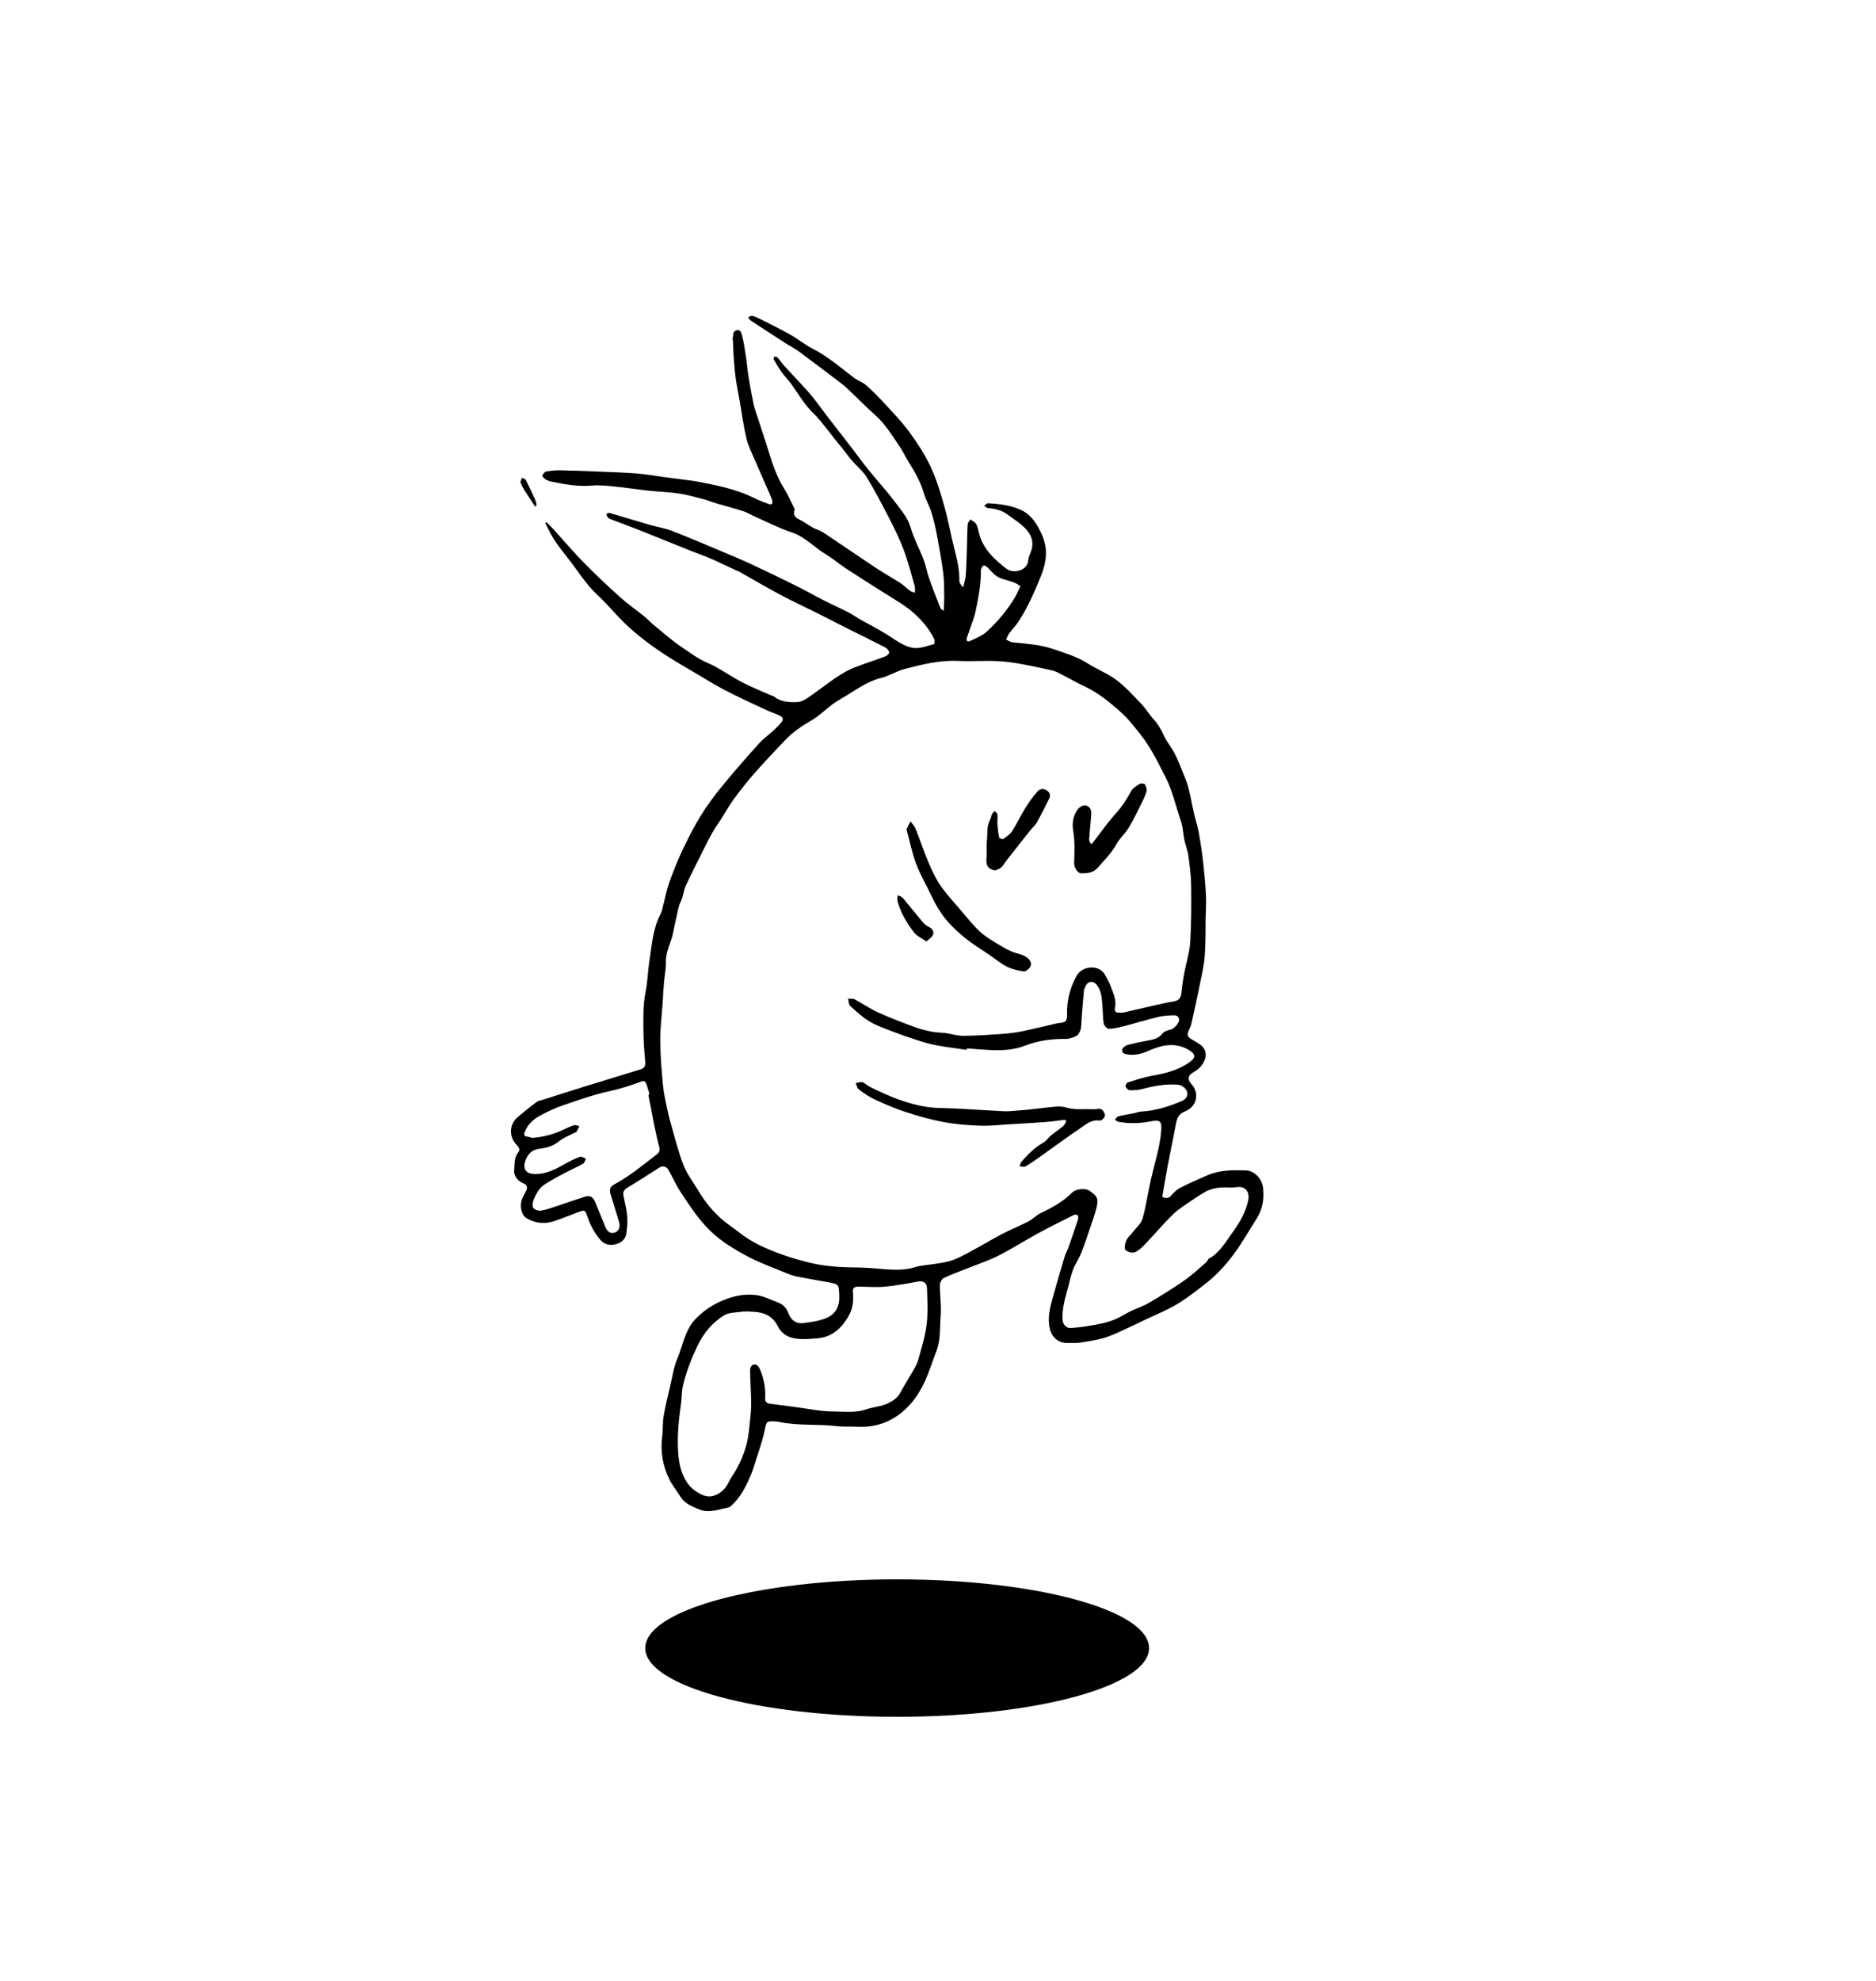 <svg width="162" height="171" viewBox="0 0 162 171" fill="none" xmlns="http://www.w3.org/2000/svg">
<path d="M77.474 136.337C77.891 136.337 78.305 136.34 78.717 136.346C79.128 136.353 79.536 136.362 79.941 136.375C80.042 136.378 80.144 136.381 80.245 136.385C80.346 136.388 80.447 136.392 80.547 136.396C85.827 136.599 90.497 137.32 93.847 138.363C97.198 139.407 99.228 140.773 99.228 142.269C99.228 145.545 89.489 148.201 77.474 148.201C65.46 148.201 55.72 145.545 55.72 142.269C55.72 139.819 61.166 137.716 68.938 136.811C71.558 136.506 74.444 136.337 77.474 136.337Z" fill="black"/>
<path d="M79 51.167C79 50.941 79.037 50.765 78.994 50.614C78.69 49.56 78.421 48.489 78.039 47.466C77.687 46.524 77.237 45.619 76.779 44.727C76.163 43.528 75.537 42.331 74.838 41.186C74.51 40.651 73.991 40.25 73.576 39.77C73.289 39.438 73.035 39.073 72.76 38.727C72.519 38.423 72.267 38.127 72.023 37.824C71.867 37.629 71.721 37.425 71.563 37.233C71.142 36.724 70.757 36.171 70.284 35.722C69.495 34.971 68.954 34.028 68.329 33.147C68.081 32.798 67.768 32.501 67.517 32.153C67.261 31.797 67.039 31.413 66.818 31.03C66.787 30.977 66.848 30.864 66.867 30.779C66.962 30.806 67.089 30.801 67.147 30.866C67.347 31.087 67.511 31.347 67.712 31.567C68.36 32.278 69.023 32.972 69.671 33.683C69.938 33.976 70.186 34.29 70.431 34.604C70.751 35.016 71.056 35.441 71.374 35.855C72.082 36.773 72.795 37.685 73.503 38.603C74.005 39.256 74.487 39.927 75.004 40.566C75.776 41.52 76.61 42.423 77.344 43.408C77.837 44.069 78.39 44.683 78.64 45.552C78.914 46.503 79.404 47.383 79.759 48.311C79.956 48.828 80.044 49.391 80.229 49.916C80.535 50.787 80.878 51.645 81.213 52.505C81.239 52.569 81.331 52.604 81.494 52.732C81.513 52.213 81.546 51.788 81.538 51.363C81.527 50.728 81.532 50.087 81.45 49.461C81.308 48.387 81.121 47.318 80.921 46.254C80.795 45.582 80.644 44.91 80.442 44.261C80.263 43.685 79.949 43.155 79.781 42.578C79.492 41.588 78.992 40.729 78.462 39.877C78.185 39.431 77.963 38.944 77.668 38.513C77.016 37.562 76.417 36.569 75.545 35.801C74.764 35.114 74.035 34.361 73.28 33.642C73.091 33.462 72.895 33.287 72.689 33.13C71.467 32.202 70.248 31.271 69.015 30.361C68.624 30.073 68.186 29.855 67.777 29.592C66.776 28.947 65.778 28.296 64.783 27.639C64.708 27.589 64.673 27.471 64.62 27.385C64.725 27.341 64.84 27.246 64.933 27.265C65.139 27.306 65.341 27.39 65.532 27.485C66.434 27.941 67.345 28.382 68.228 28.877C68.882 29.242 69.471 29.741 70.135 30.078C71.468 30.752 72.593 31.735 73.777 32.634C74.09 32.872 74.492 32.988 74.784 33.246C75.349 33.744 75.884 34.285 76.397 34.843C77.128 35.638 77.886 36.418 78.525 37.292C79.209 38.228 79.861 39.217 80.355 40.273C80.865 41.361 81.218 42.541 81.548 43.71C81.895 44.935 82.107 46.202 82.427 47.436C82.658 48.324 82.859 49.205 82.844 50.136C82.841 50.322 82.999 50.512 83.174 50.698C83.252 50.349 83.375 50.004 83.4 49.652C83.459 48.782 83.476 47.909 83.505 47.037C83.525 46.448 83.522 45.858 83.562 45.271C83.572 45.122 83.707 44.981 83.784 44.837C83.952 44.958 84.165 45.045 84.275 45.209C84.401 45.397 84.455 45.649 84.506 45.882C84.825 47.342 85.825 48.245 86.884 49.08C87.457 49.532 88.711 49.329 88.793 48.355C88.811 48.135 88.907 47.917 88.991 47.709C89.415 46.668 88.935 45.933 88.249 45.339C87.866 45.007 87.431 44.742 87.029 44.433C86.52 44.041 85.941 43.915 85.329 43.864C85.209 43.854 85.097 43.733 84.981 43.663C85.095 43.587 85.212 43.44 85.321 43.446C86.278 43.502 87.231 43.602 88.127 44.003C89.102 44.438 89.61 45.312 90.018 46.271C90.501 47.405 90.365 48.517 89.921 49.636C89.367 51.034 88.769 52.404 87.952 53.654C87.71 54.025 87.393 54.34 87.131 54.698C87.022 54.847 86.967 55.041 86.887 55.214C87.067 55.294 87.241 55.427 87.427 55.447C88.599 55.572 89.784 55.632 90.913 56.015C91.948 56.367 92.997 56.674 93.946 57.279C94.749 57.791 95.657 58.136 96.416 58.707C97.195 59.293 97.869 60.042 98.552 60.759C98.955 61.183 99.261 61.708 99.657 62.14C100.029 62.545 100.284 62.999 100.512 63.506C100.75 64.04 101.147 64.492 101.419 65.012C101.695 65.541 101.912 66.106 102.138 66.663C102.317 67.105 102.508 67.548 102.627 68.009C102.816 68.744 102.941 69.497 103.11 70.238C103.231 70.769 103.411 71.287 103.509 71.823C103.662 72.667 103.793 73.518 103.89 74.372C104.001 75.35 104.089 76.333 104.14 77.317C104.174 77.963 104.124 78.614 104.112 79.263C104.091 80.353 104.12 81.448 104.034 82.532C103.969 83.362 103.773 84.182 103.608 85.001C103.392 86.075 103.153 87.144 102.916 88.213C102.871 88.417 102.818 88.626 102.724 88.807C102.456 89.323 102.497 89.496 102.995 89.773C103.161 89.865 103.32 89.971 103.484 90.067C104.504 90.666 104.136 91.69 103.49 92.262C103.317 92.416 103.106 92.522 102.915 92.653C102.6 92.869 102.563 93.169 102.803 93.478C102.922 93.632 103.061 93.777 103.142 93.951C103.512 94.746 103.194 95.599 102.306 95.95C101.73 96.177 101.62 96.607 101.523 97.137C101.315 98.27 101.067 99.395 100.853 100.527C100.677 101.456 100.527 102.391 100.368 103.31C100.741 103.516 100.96 103.419 101.19 103.144C101.397 102.897 101.656 102.664 101.936 102.524C102.714 102.133 103.51 101.779 104.309 101.437C105.352 100.99 106.457 101.003 107.555 101.028C108.323 101.046 108.99 101.754 109.075 102.565C109.173 103.494 109.034 104.37 108.541 105.156C107.846 106.261 107.195 107.406 106.41 108.437C105.767 109.283 105.025 110.083 104.204 110.73C103.021 111.66 101.827 112.6 100.442 113.21C99.289 113.719 98.161 114.287 97.015 114.811C96.453 115.068 95.888 115.34 95.3 115.507C94.622 115.699 93.919 115.798 93.223 115.905C92.911 115.954 92.588 115.922 92.27 115.933C91.274 115.964 90.676 115.323 90.584 114.267C90.518 113.509 90.692 112.813 90.882 112.115C91.213 110.898 91.572 109.69 91.934 108.484C92.021 108.193 92.179 107.927 92.281 107.64C92.56 106.849 92.832 106.053 93.093 105.254C93.127 105.151 93.118 104.976 93.056 104.908C92.997 104.845 92.822 104.833 92.734 104.877C91.672 105.411 90.607 105.939 89.562 106.508C88.441 107.119 87.362 107.818 86.225 108.39C85.336 108.836 84.386 109.147 83.463 109.517C82.805 109.781 82.133 110.015 81.495 110.325C81.326 110.406 81.161 110.716 81.16 110.922C81.156 111.813 81.3 112.713 81.227 113.594C81.143 114.6 81.244 115.639 80.87 116.611C80.549 117.444 80.283 118.303 79.923 119.116C79.498 120.078 78.943 120.948 78.169 121.665C76.963 122.782 75.576 123.246 73.994 123.161C73.418 123.13 72.835 123.181 72.263 123.111C70.591 122.909 68.893 123.099 67.233 122.737C67.167 122.723 67.1 122.712 67.033 122.708C66.152 122.654 66.204 122.667 66.006 123.591C65.82 124.455 65.512 125.289 65.249 126.134C65.12 126.549 64.995 126.97 64.825 127.367C64.399 128.362 63.906 129.32 63.094 130.031C62.944 130.163 62.694 130.176 62.486 130.225C61.794 130.388 61.081 130.594 60.399 130.305C59.79 130.048 59.135 129.821 58.742 129.178C58.431 128.671 58.046 128.207 57.786 127.674C57.222 126.517 57.017 125.28 57.186 123.975C57.26 123.406 57.21 122.816 57.305 122.253C57.453 121.382 57.669 120.523 57.871 119.664C58.06 118.861 58.176 118.02 58.493 117.275C58.986 116.113 59.153 114.781 60.085 113.835C60.674 113.237 61.324 112.768 62.068 112.412C63.118 111.911 64.216 111.645 65.349 111.803C65.984 111.891 66.588 112.224 67.207 112.446C67.659 112.609 67.931 112.959 68.106 113.41C68.343 114.019 68.8 114.291 69.39 114.214C70.035 114.129 70.7 114.038 71.304 113.799C72.188 113.449 72.53 112.752 72.473 111.762C72.422 110.872 72.424 110.861 71.593 110.701C70.677 110.525 69.755 110.384 68.841 110.203C68.514 110.138 68.193 110.022 67.883 109.893C66.777 109.434 65.643 109.031 64.584 108.471C63.386 107.836 62.229 107.146 61.22 106.138C60.287 105.206 59.589 104.126 58.868 103.048C58.429 102.392 58.096 101.658 57.709 100.963C57.555 100.685 57.202 100.619 56.957 100.777C56.043 101.365 55.131 101.957 54.199 102.512C53.906 102.686 53.771 102.87 53.84 103.219C53.957 103.814 54.112 104.407 54.163 105.009C54.204 105.505 54.155 106.02 54.079 106.514C54.002 107.011 53.623 107.279 53.198 107.4C52.677 107.548 52.194 107.451 51.808 106.989C51.32 106.404 50.966 105.748 50.721 105.012C50.527 104.431 50.493 104.433 49.931 104.638C49.261 104.883 48.601 105.159 47.928 105.393C47.083 105.686 46.252 105.626 45.472 105.161C45.011 104.886 44.842 104.064 45.102 103.448C45.2 103.215 45.343 103.003 45.444 102.771C45.561 102.502 45.525 102.293 45.223 102.162C45.017 102.073 44.799 101.947 44.659 101.773C44.518 101.597 44.378 101.332 44.397 101.121C44.446 100.558 44.357 99.956 44.762 99.462C44.973 99.204 44.747 98.981 44.581 98.799C43.931 98.094 43.976 97.042 44.702 96.436C45.233 95.992 45.766 95.549 46.322 95.141C46.509 95.004 46.768 94.972 46.996 94.899C48.081 94.553 49.166 94.203 50.254 93.865C51.934 93.343 53.617 92.827 55.301 92.315C55.621 92.218 55.749 92.04 55.717 91.67C55.642 90.816 55.572 89.959 55.564 89.102C55.553 87.948 55.51 86.796 55.745 85.645C55.928 84.749 55.942 83.817 56.084 82.91C56.296 81.547 56.379 80.147 57.044 78.9C57.16 78.683 57.201 78.418 57.266 78.172C57.436 77.524 57.553 76.855 57.777 76.229C58.12 75.269 58.496 74.317 58.929 73.399C59.417 72.367 59.936 71.344 60.532 70.379C61.086 69.483 61.724 68.636 62.389 67.826C63.404 66.586 64.46 65.383 65.529 64.194C65.914 63.766 66.39 63.429 66.814 63.038C67.054 62.816 67.291 62.583 67.497 62.326C67.74 62.022 67.498 61.852 67.276 61.746C66.935 61.582 66.568 61.479 66.226 61.318C64.995 60.74 63.754 60.181 62.546 59.55C61.542 59.025 60.584 58.403 59.6 57.836C58.067 56.952 56.562 56.022 55.181 54.887C54.694 54.488 54.215 54.074 53.769 53.625C53.025 52.878 52.347 52.054 51.575 51.342C50.586 50.429 49.893 49.266 49.067 48.217C48.651 47.689 48.231 47.161 47.861 46.597C47.565 46.144 47.341 45.638 47.086 45.155C47.114 45.127 47.143 45.098 47.172 45.07C47.358 45.25 47.552 45.421 47.726 45.613C48.614 46.59 49.468 47.603 50.389 48.543C51.4 49.575 52.453 50.565 53.525 51.528C54.205 52.139 54.956 52.662 55.667 53.235C55.911 53.432 56.121 53.675 56.363 53.873C57.176 54.538 57.961 55.253 58.826 55.833C59.55 56.319 60.242 56.854 61.065 57.206C62.101 57.649 63.036 58.347 64.044 58.875C64.865 59.304 65.727 59.646 66.572 60.025C66.645 60.058 66.74 60.056 66.799 60.104C67.392 60.585 68.09 60.628 68.789 60.609C69.046 60.603 69.328 60.508 69.551 60.369C70.042 60.062 70.504 59.702 70.977 59.363C71.454 59.023 71.918 58.662 72.41 58.35C72.832 58.082 73.269 57.825 73.729 57.644C74.612 57.295 75.518 57.013 76.407 56.68C76.561 56.622 76.787 56.449 76.784 56.335C76.781 56.184 76.613 55.975 76.466 55.899C75.392 55.342 74.303 54.815 73.221 54.272C72.352 53.836 71.488 53.386 70.618 52.951C69.521 52.403 68.408 51.889 67.325 51.312C66.145 50.683 64.991 49.998 63.825 49.341C63.743 49.294 63.647 49.276 63.561 49.236C62.838 48.899 62.122 48.545 61.392 48.227C60.837 47.984 60.263 47.792 59.702 47.568C58.14 46.943 56.583 46.307 55.02 45.686C54.285 45.395 53.542 45.13 52.804 44.848C52.691 44.804 52.566 44.756 52.485 44.67C52.416 44.595 52.401 44.463 52.362 44.356C52.452 44.327 52.554 44.252 52.63 44.274C53.796 44.614 54.957 44.974 56.123 45.312C56.763 45.498 57.431 45.593 58.05 45.834C59.61 46.442 61.15 47.106 62.696 47.755C63.441 48.068 64.187 48.38 64.92 48.724C66.173 49.31 67.421 49.909 68.661 50.525C69.478 50.93 70.274 51.383 71.088 51.797C71.823 52.171 72.574 52.509 73.308 52.884C73.657 53.063 73.978 53.3 74.319 53.497C74.629 53.676 74.952 53.834 75.265 54.009C75.675 54.238 76.086 54.466 76.488 54.71C77.269 55.184 78.007 55.821 78.911 55.933C79.477 56.002 80.082 55.744 80.663 55.603C80.7 55.594 80.732 55.292 80.675 55.175C80.309 54.414 79.796 53.773 79.202 53.192C78.298 52.306 77.206 51.729 76.167 51.064C75.128 50.399 74.079 49.75 73.048 49.072C72.46 48.685 71.92 48.213 71.318 47.853C70.316 47.253 69.514 46.336 68.362 45.954C67.263 45.589 66.216 45.046 65.149 44.575C64.829 44.434 64.526 44.237 64.197 44.132C63.429 43.886 62.649 43.686 61.876 43.457C61.493 43.343 61.12 43.186 60.734 43.087C60.023 42.904 59.312 42.703 58.589 42.596C57.733 42.47 56.862 42.449 56.001 42.356C55.024 42.25 54.051 42.096 53.074 41.998C52.424 41.934 51.764 41.859 51.118 41.917C49.91 42.026 48.743 41.804 47.573 41.566C47.404 41.532 47.233 41.46 47.086 41.365C46.975 41.293 46.808 41.108 46.831 41.057C46.898 40.911 47.035 40.727 47.168 40.703C47.575 40.63 47.994 40.593 48.408 40.6C49.491 40.62 50.574 40.664 51.657 40.709C52.789 40.755 53.923 40.789 55.052 40.877C55.817 40.937 56.576 41.083 57.338 41.184C58.191 41.297 59.045 41.397 59.898 41.515C60.242 41.563 60.583 41.644 60.925 41.711C62.384 41.994 63.825 42.34 65.177 43.016C65.561 43.207 65.967 43.352 66.367 43.504C66.661 43.616 66.761 43.45 66.676 43.183C66.569 42.85 66.417 42.532 66.278 42.212C65.915 41.378 65.54 40.55 65.185 39.713C64.925 39.098 64.61 38.492 64.457 37.846C64.2 36.755 64.051 35.634 63.857 34.526C63.741 33.863 63.603 33.204 63.514 32.537C63.429 31.901 63.388 31.258 63.342 30.617C63.315 30.24 63.317 29.861 63.301 29.483C63.297 29.398 63.249 29.307 63.268 29.232C63.335 28.963 63.252 28.582 63.616 28.502C63.976 28.423 64.039 28.806 64.093 29.018C64.247 29.629 64.336 30.259 64.43 30.884C64.512 31.423 64.549 31.97 64.636 32.507C64.766 33.305 64.909 34.101 65.077 34.89C65.164 35.299 65.315 35.693 65.444 36.092C65.766 37.092 66.107 38.086 66.413 39.091C66.743 40.169 67.118 41.218 67.713 42.175C68.035 42.692 68.281 43.261 68.559 43.809C68.59 43.87 68.632 43.953 68.615 44.008C68.408 44.697 68.963 44.778 69.325 45.009C69.631 45.205 69.936 45.406 70.255 45.578C70.512 45.717 70.811 45.777 71.052 45.938C72.591 46.961 74.113 48.013 75.653 49.035C76.344 49.493 77.07 49.891 77.765 50.34C78.058 50.53 78.307 50.792 78.587 51.004C78.68 51.075 78.809 51.094 79 51.167ZM83.484 90.501C83.479 90.543 83.474 90.585 83.469 90.627C82.582 90.496 81.69 90.392 80.809 90.225C80.222 90.114 79.644 89.932 79.072 89.748C78.36 89.518 77.652 89.27 76.954 88.997C76.309 88.746 75.644 88.516 75.054 88.157C74.461 87.797 73.933 87.307 73.413 86.83C73.282 86.709 73.289 86.42 73.233 86.209C73.424 86.225 73.642 86.183 73.801 86.267C74.489 86.63 75.138 87.084 75.842 87.403C76.885 87.876 77.957 88.279 79.029 88.677C79.502 88.853 80.001 88.966 80.495 89.062C80.883 89.138 81.285 89.129 81.677 89.183C82.179 89.253 82.678 89.419 83.178 89.416C84.258 89.41 85.34 89.338 86.419 89.262C87.022 89.22 87.627 89.152 88.221 89.033C89.219 88.833 90.209 88.584 91.202 88.354C91.491 88.287 91.904 88.311 92.036 88.121C92.197 87.888 92.132 87.474 92.148 87.138C92.194 86.103 92.465 85.148 92.963 84.248C93.476 83.319 94.983 83.243 95.452 84.201C95.599 84.501 95.784 84.785 95.895 85.099C96.111 85.712 96.443 86.302 96.278 87.01C96.221 87.252 96.34 87.426 96.607 87.419C96.766 87.415 96.929 87.424 97.083 87.39C97.929 87.201 98.772 86.998 99.617 86.807C100.194 86.677 100.771 86.54 101.353 86.443C101.801 86.368 101.975 86.168 102.023 85.673C102.077 85.111 102.163 84.551 102.266 83.996C102.431 83.111 102.722 82.239 102.777 81.349C102.879 79.721 102.88 78.084 102.86 76.452C102.85 75.582 102.734 74.71 102.618 73.847C102.558 73.403 102.375 72.98 102.282 72.54C102.168 72 102.158 71.426 101.983 70.912C101.544 69.623 101.263 68.279 100.632 67.053C99.988 65.801 99.384 64.531 98.509 63.436C97.993 62.79 97.49 62.113 96.887 61.566C95.874 60.651 94.819 59.782 93.576 59.211C92.97 58.932 92.391 58.588 91.794 58.287C91.481 58.129 91.168 57.936 90.835 57.866C89.478 57.584 88.123 57.25 86.751 57.114C85.43 56.983 84.088 57.117 82.758 57.053C81.177 56.978 79.663 57.346 78.155 57.738C77.436 57.925 76.773 58.354 76.054 58.533C74.794 58.848 73.786 59.654 72.688 60.285C72.394 60.454 72.103 60.634 71.832 60.84C71.254 61.277 70.727 61.808 70.109 62.164C69.269 62.649 68.475 63.18 67.799 63.892C66.896 64.841 65.993 65.791 65.127 66.777C64.5 67.491 63.911 68.246 63.346 69.015C62.946 69.56 62.617 70.162 62.252 70.735C62.027 71.088 61.775 71.423 61.567 71.786C61.304 72.242 61.066 72.715 60.83 73.187C60.289 74.268 59.741 75.346 59.228 76.441C59.065 76.79 59.014 77.197 58.893 77.57C58.817 77.804 58.674 78.018 58.618 78.255C58.434 79.032 58.272 79.815 58.108 80.597C57.937 81.416 57.479 82.145 57.504 83.035C57.52 83.636 57.386 84.24 57.335 84.845C57.286 85.421 57.26 85.998 57.221 86.575C57.148 87.665 57.006 88.755 57.014 89.845C57.022 91.126 57.135 92.409 57.251 93.686C57.31 94.342 57.467 94.99 57.597 95.637C57.686 96.077 57.789 96.515 57.914 96.944C58.267 98.16 58.565 99.402 59.02 100.575C59.323 101.355 59.862 102.033 60.289 102.761C60.879 103.767 61.608 104.646 62.486 105.379C62.925 105.745 63.407 106.052 63.855 106.407C64.94 107.264 66.174 107.807 67.439 108.261C68.33 108.581 69.243 108.845 70.163 109.056C70.895 109.223 71.649 109.307 72.397 109.362C73.267 109.427 74.143 109.396 75.014 109.45C76.396 109.537 77.778 109.803 79.148 109.349C79.288 109.303 79.437 109.284 79.583 109.261C80.383 109.135 81.199 109.078 81.978 108.868C82.589 108.702 83.169 108.377 83.739 108.074C84.68 107.575 85.593 107.016 86.537 106.523C87.289 106.129 88.079 105.817 88.832 105.425C89.206 105.232 89.51 104.883 89.888 104.706C90.872 104.246 91.808 103.726 92.598 102.936C92.916 102.619 93.768 102.55 94.079 102.785C94.66 103.223 94.913 103.356 94.679 104.287C94.543 104.828 94.355 105.355 94.175 105.882C93.912 106.652 93.66 107.427 93.359 108.18C93.157 108.685 92.833 109.136 92.645 109.645C92.437 110.205 92.33 110.806 92.165 111.385C91.939 112.179 91.734 112.975 91.746 113.816C91.753 114.285 92.031 114.668 92.479 114.639C93.208 114.591 93.936 114.478 94.657 114.346C95.182 114.25 95.71 114.121 96.209 113.926C96.692 113.738 97.133 113.432 97.604 113.204C98.133 112.947 98.701 112.769 99.207 112.472C100.241 111.864 101.266 111.233 102.255 110.547C102.927 110.08 103.533 109.506 104.161 108.97C104.261 108.885 104.298 108.698 104.403 108.641C105.265 108.183 105.774 107.309 106.309 106.567C106.928 105.708 107.551 104.763 107.785 103.634C107.934 102.915 107.579 102.413 106.883 102.47C106.668 102.488 106.452 102.519 106.239 102.509C105.425 102.471 104.63 102.521 103.909 102.985C103.629 103.165 103.338 103.329 103.065 103.521C102.479 103.934 101.849 104.298 101.332 104.793C100.511 105.58 99.777 106.467 98.988 107.291C98.696 107.597 98.384 107.928 98.018 108.092C97.794 108.192 97.377 108.083 97.189 107.902C97.069 107.787 97.142 107.336 97.25 107.096C97.377 106.813 97.642 106.6 97.836 106.346C98.127 105.967 98.546 105.621 98.668 105.186C98.978 104.08 99.131 102.927 99.387 101.802C99.702 100.42 100.155 99.077 100.273 97.641C100.338 96.854 100.219 96.647 99.486 96.775C99.46 96.78 99.434 96.787 99.407 96.793C98.466 96.981 97.522 97.013 96.578 96.838C96.471 96.818 96.379 96.712 96.279 96.646C96.377 96.549 96.461 96.392 96.574 96.364C97.014 96.255 97.464 96.19 97.909 96.101C98.117 96.06 98.32 95.97 98.528 95.957C99.766 95.885 100.938 95.526 102.074 95.034C102.544 94.83 102.674 94.385 102.378 94.004C102.233 93.817 101.961 93.657 101.734 93.638C100.674 93.547 99.64 93.744 98.612 94.013C98.267 94.103 97.898 94.125 97.541 94.112C97.416 94.107 97.255 93.927 97.194 93.786C97.162 93.713 97.288 93.471 97.38 93.442C98.071 93.226 98.763 92.989 99.472 92.864C100.587 92.667 101.668 92.414 102.638 91.754C103.288 91.311 103.306 91.013 102.626 90.618C101.455 89.938 100.29 90.215 99.158 90.718C98.597 90.966 98.043 91.114 97.442 91.032C97.191 90.998 96.863 90.964 96.905 90.611C96.923 90.452 97.187 90.251 97.371 90.203C98.043 90.026 98.726 89.897 99.409 89.767C99.792 89.695 100.111 89.555 100.378 89.223C100.518 89.049 100.782 88.948 101.007 88.897C101.376 88.812 101.593 88.555 101.762 88.252C101.925 87.957 101.747 87.639 101.41 87.646C100.949 87.654 100.478 87.676 100.03 87.783C99.027 88.024 98.038 88.331 97.038 88.59C96.613 88.7 96.177 88.799 95.743 88.81C95.598 88.813 95.35 88.546 95.315 88.367C95.23 87.928 95.249 87.468 95.21 87.017C95.15 86.319 95.167 85.6 94.705 85.009C94.434 84.662 93.975 84.677 93.772 85.068C93.696 85.216 93.616 85.38 93.601 85.542C93.512 86.519 93.423 87.498 93.37 88.478C93.346 88.942 93.191 89.343 92.827 89.487C92.567 89.591 92.284 89.693 92.012 89.689C90.808 89.668 89.639 89.83 88.505 90.268C87.515 90.651 86.485 90.695 85.448 90.641C84.792 90.606 84.138 90.548 83.484 90.501ZM64.453 113.201C64.452 113.212 64.451 113.222 64.45 113.233C64.37 113.225 64.287 113.2 64.21 113.213C63.646 113.309 63.002 113.263 62.535 113.543C61.513 114.156 60.753 115.08 60.212 116.216C59.688 117.32 59.25 118.45 58.969 119.643C58.858 120.116 58.886 120.622 58.816 121.108C58.614 122.516 58.467 123.919 58.562 125.355C58.623 126.299 58.794 127.148 59.307 127.94C59.652 128.472 60.12 128.799 60.641 129.043C60.904 129.166 61.253 129.216 61.529 129.148C62.101 129.008 62.553 128.634 62.855 128.085C62.97 127.876 63.067 127.654 63.201 127.461C63.758 126.652 64.161 125.748 64.43 124.811C64.664 124.001 64.707 123.127 64.804 122.277C64.857 121.804 64.87 121.323 64.861 120.846C64.846 119.997 64.79 119.149 64.773 118.299C64.764 117.866 65.114 117.643 65.415 117.885C65.541 117.986 65.614 118.177 65.68 118.341C65.979 119.095 66.128 119.876 66.073 120.7C66.055 120.968 66.185 121.14 66.476 121.174C67.232 121.26 67.985 121.374 68.74 121.471C69.809 121.608 70.878 121.838 71.948 121.845C72.895 121.852 73.861 121.983 74.809 121.658C75.463 121.434 76.177 121.422 76.809 121.078C77.185 120.873 77.512 120.641 77.733 120.237C78.078 119.603 78.469 118.998 78.826 118.371C78.998 118.069 79.189 117.761 79.28 117.428C79.558 116.414 79.887 115.399 80.015 114.36C80.144 113.321 80.082 112.252 80.049 111.197C80.035 110.718 79.702 110.55 79.303 110.623C78.347 110.799 77.388 110.98 76.422 111.071C75.68 111.14 74.927 111.074 74.178 111.067C73.865 111.064 73.606 111.105 73.652 111.552C73.732 112.34 73.638 113.048 73.191 113.763C72.544 114.796 71.743 115.436 70.571 115.53C70.16 115.564 69.747 115.604 69.335 115.598C68.458 115.585 67.633 115.396 67.175 114.494C66.814 113.784 66.26 113.408 65.534 113.29C65.178 113.232 64.813 113.229 64.453 113.201ZM55.995 94.534C56.012 94.531 56.029 94.528 56.046 94.526C56.046 94.443 56.058 94.357 56.043 94.277C56.024 94.181 55.977 94.091 55.95 93.997C55.724 93.221 55.727 93.228 55.052 93.479C54.257 93.775 53.453 94.012 52.62 94.197C51.268 94.495 49.946 94.96 48.629 95.411C47.935 95.649 47.257 95.964 46.61 96.32C46.077 96.613 45.607 97.029 45.347 97.636C45.255 97.852 45.172 98.084 45.536 98.121C45.705 98.139 45.874 98.236 46.037 98.222C46.93 98.141 47.793 97.927 48.613 97.535C48.929 97.383 49.249 97.234 49.581 97.131C49.711 97.09 49.877 97.178 50.027 97.208C49.954 97.364 49.888 97.526 49.802 97.675C49.771 97.727 49.689 97.747 49.63 97.779C49.181 98.016 48.684 98.189 48.294 98.507C47.796 98.914 47.236 99.09 46.655 99.153C45.914 99.234 45.523 99.641 45.321 100.351C45.183 100.838 45.403 101.249 45.879 101.314C46.973 101.465 47.899 100.976 48.822 100.454C49.231 100.223 49.656 100.013 50.094 99.855C50.229 99.807 50.43 99.963 50.6 100.026C50.521 100.171 50.476 100.382 50.357 100.45C49.901 100.711 49.417 100.918 48.951 101.162C48.438 101.429 47.927 101.701 47.429 101.997C47.145 102.166 46.843 102.343 46.633 102.595C46.392 102.886 46.211 103.248 46.066 103.608C45.987 103.805 45.95 104.136 46.054 104.27C46.178 104.431 46.483 104.534 46.69 104.506C47.112 104.449 47.526 104.3 47.936 104.165C48.794 103.884 49.645 103.576 50.505 103.301C50.942 103.162 51.209 103.317 51.4 103.776C51.694 104.482 51.984 105.19 52.268 105.901C52.445 106.345 52.742 106.53 53.098 106.397C53.439 106.269 53.589 105.925 53.46 105.488C53.226 104.695 52.971 103.909 52.733 103.117C52.597 102.665 52.695 102.43 53.056 102.236C54.373 101.529 55.53 100.566 56.715 99.651C56.907 99.504 57.009 99.321 56.93 99.026C56.753 98.362 56.618 97.686 56.471 97.013C56.422 96.792 56.389 96.568 56.346 96.346C56.229 95.742 56.112 95.138 55.995 94.534ZM88.12 50.596C87.935 50.489 87.765 50.358 87.576 50.288C87.216 50.156 86.844 50.063 86.48 49.945C85.973 49.78 85.649 49.36 85.285 48.99C85.192 48.895 84.99 48.784 84.919 48.827C84.808 48.895 84.704 49.089 84.705 49.228C84.718 50.468 84.479 51.668 84.226 52.866C84.186 53.057 84.123 53.243 84.059 53.428C83.877 53.961 83.687 54.492 83.503 55.025C83.408 55.3 83.53 55.447 83.768 55.334C84.267 55.098 84.813 54.892 85.213 54.521C86.158 53.647 87.005 52.661 87.668 51.521C87.821 51.258 87.938 50.972 88.12 50.596Z" fill="black"/>
<path d="M46.203 43.72C45.913 43.278 45.616 42.839 45.335 42.39C45.19 42.157 45.048 41.915 44.958 41.656C44.921 41.552 45.028 41.392 45.069 41.258C45.177 41.307 45.34 41.324 45.386 41.41C45.626 41.859 45.839 42.325 46.056 42.787C46.139 42.962 46.221 43.14 46.283 43.323C46.319 43.431 46.315 43.554 46.329 43.67C46.287 43.687 46.245 43.703 46.203 43.72Z" fill="black"/>
<path d="M91.975 96.663C91.394 96.731 90.814 96.818 90.231 96.862C89.222 96.939 88.211 96.991 87.2 97.05C86.358 97.099 85.514 97.203 84.674 97.174C83.618 97.136 82.555 97.058 81.516 96.867C80.415 96.665 79.327 96.355 78.258 96.009C77.341 95.712 76.445 95.329 75.564 94.925C75.067 94.697 74.605 94.369 74.157 94.041C74.017 93.938 73.975 93.685 73.888 93.501C74.082 93.469 74.291 93.374 74.465 93.422C74.675 93.481 74.846 93.681 75.05 93.785C75.475 94.003 75.908 94.208 76.344 94.401C76.762 94.585 77.183 94.766 77.612 94.917C78.755 95.319 79.905 95.624 81.132 95.647C83 95.682 84.866 95.842 86.733 95.928C87.158 95.948 87.587 95.886 88.014 95.857C88.292 95.838 88.57 95.815 88.847 95.785C89.63 95.699 90.411 95.591 91.195 95.527C91.496 95.503 91.817 95.526 92.107 95.612C92.707 95.79 93.312 95.751 93.919 95.745C94.209 95.742 94.506 95.783 94.787 95.731C95.165 95.661 95.308 95.906 95.406 96.186C95.482 96.402 95.177 96.77 94.913 96.731C94.233 96.632 93.762 97.074 93.268 97.407C92.124 98.177 91.013 99.003 89.885 99.801C89.447 100.111 89.007 100.424 88.546 100.694C88.421 100.768 88.215 100.687 88.045 100.678C88.101 100.542 88.129 100.378 88.218 100.274C88.779 99.627 89.379 99.031 90.129 98.615C90.367 98.483 90.526 98.203 90.746 98.023C91.092 97.74 91.467 97.496 91.811 97.21C91.929 97.112 91.992 96.939 92.079 96.8C92.045 96.754 92.01 96.709 91.975 96.663Z" fill="black"/>
<path d="M94.27 72.875C95.003 71.932 95.659 70.985 96.421 70.144C96.932 69.581 97.309 68.959 97.675 68.3C97.827 68.027 98.141 67.835 98.416 67.669C98.532 67.599 98.832 67.633 98.881 67.722C98.983 67.907 99.057 68.193 98.992 68.38C98.825 68.866 98.589 69.328 98.358 69.786C98.063 70.372 97.776 70.966 97.428 71.516C97.125 71.995 96.679 72.379 96.408 72.873C95.978 73.657 95.363 74.253 94.796 74.903C94.409 75.345 93.905 75.389 93.398 75.392C93.051 75.394 92.743 74.902 92.757 74.44C92.785 73.532 92.83 72.631 92.675 71.722C92.56 71.049 92.669 70.363 93.11 69.818C93.243 69.653 93.515 69.505 93.707 69.525C94.04 69.559 94.257 69.839 94.237 70.214C94.202 70.849 94.124 71.481 94.078 72.116C94.059 72.381 93.987 72.676 94.27 72.875Z" fill="black"/>
<path d="M78.282 71.587C78.403 71.345 78.512 71.126 78.621 70.907C78.771 71.114 78.969 71.298 79.062 71.53C79.448 72.498 79.774 73.493 80.179 74.451C80.472 75.142 80.797 75.837 81.216 76.447C81.726 77.188 82.343 77.849 82.927 78.532C83.473 79.171 83.999 79.837 84.605 80.407C85.066 80.84 85.624 81.166 86.166 81.493C86.663 81.793 87.175 82.107 87.719 82.266C88.115 82.381 88.483 82.459 88.802 82.758C89.037 82.98 89.088 83.247 88.953 83.477C88.846 83.66 88.577 83.875 88.408 83.852C87.912 83.783 87.4 83.672 86.953 83.447C86.417 83.178 85.944 82.771 85.44 82.43C85.028 82.15 84.608 81.884 84.197 81.603C83.367 81.037 82.6 80.391 81.912 79.636C81.254 78.914 80.779 78.072 80.359 77.183C79.943 76.303 79.442 75.461 79.104 74.55C78.755 73.61 78.557 72.607 78.282 71.587Z" fill="black"/>
<path d="M85.962 75.138C85.366 75.066 85.128 74.733 85.184 74.153C85.235 73.624 85.159 73.08 85.223 72.555C85.295 71.965 85.18 71.34 85.49 70.786C85.576 70.632 85.592 70.437 85.667 70.275C85.714 70.174 85.811 70.098 85.886 70.011C85.972 70.105 86.119 70.191 86.13 70.294C86.16 70.571 86.113 70.857 86.132 71.137C86.159 71.525 86.2 71.914 86.28 72.293C86.296 72.366 86.569 72.472 86.637 72.424C86.912 72.232 87.216 72.03 87.395 71.751C87.821 71.088 88.161 70.364 88.575 69.693C88.866 69.222 89.202 68.779 89.556 68.359C89.791 68.079 90.111 68.025 90.427 68.256C90.652 68.421 90.748 68.645 90.611 68.918C90.26 69.616 89.916 70.319 89.535 70.999C89.388 71.261 89.142 71.459 88.953 71.697C88.271 72.556 87.592 73.418 86.915 74.281C86.764 74.474 86.65 74.705 86.477 74.868C86.338 74.997 86.136 75.05 85.962 75.138Z" fill="black"/>
<path d="M79.999 81.27C79.589 80.979 79.161 80.804 78.915 80.477C78.311 79.671 77.773 78.804 77.506 77.794C77.465 77.638 77.505 77.457 77.508 77.287C77.657 77.356 77.85 77.384 77.949 77.5C78.538 78.194 79.098 78.914 79.686 79.609C79.833 79.782 80.03 79.93 80.232 80.025C80.531 80.166 80.665 80.426 80.57 80.699C80.5 80.903 80.245 81.036 79.999 81.27Z" fill="black"/>
</svg>
